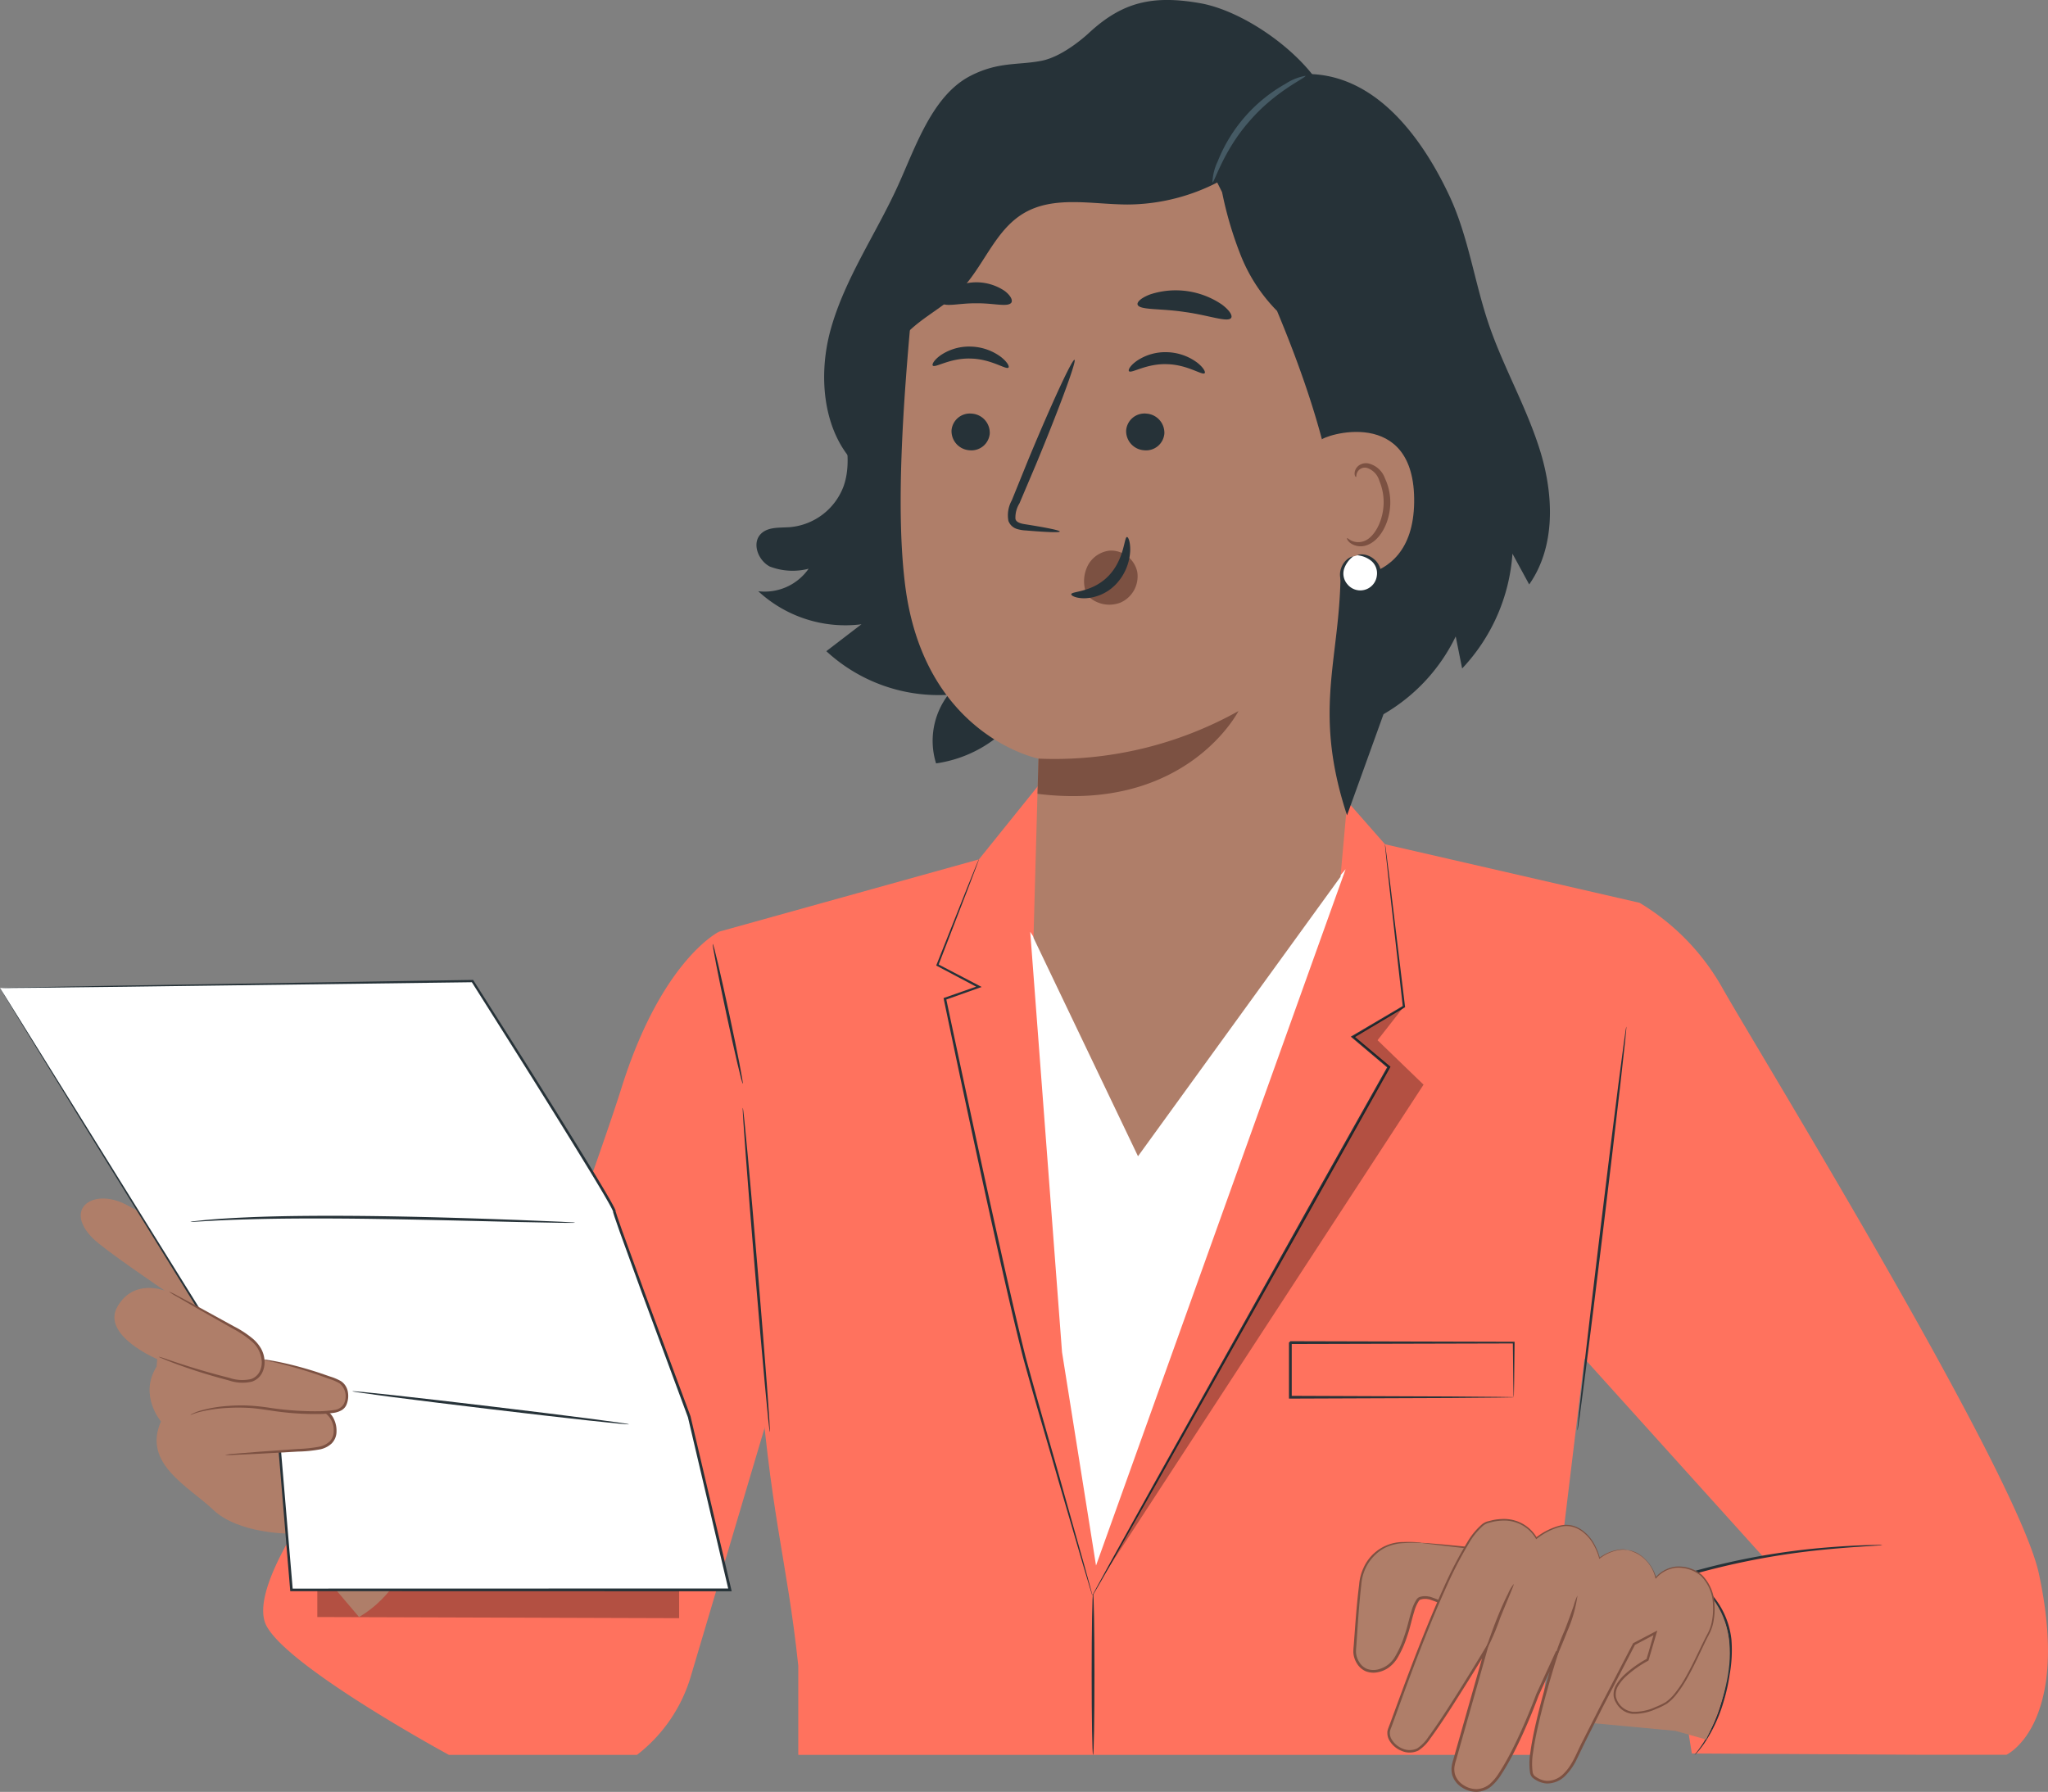 <svg xmlns="http://www.w3.org/2000/svg" width="243.506" height="213.101" viewBox="0 0 243.506 213.101"><rect x="0" y="0" width="243.506" height="213.101" fill="#808080" stroke="none"/><g transform="translate(-50.23 -73.514)"><g transform="translate(81.522 166.508)"><g transform="translate(54.197)"><path d="M221.959,218.639l-7.411,9.207-30.9,8.6,4.616,49.918c1.424,19.566,3.426,24.363,4.806,37.372v10.607h87.777L293.1,233.011l-30.269-6.961-6.512-7.411Z" transform="translate(-183.644 -218.639)" fill="#ff725e"/></g><g transform="translate(91.202 10.378)"><path d="M241.392,242.284l3.781,49.989,4.042,25.375,29.675-82.813-23.938,28.372Z" transform="translate(-241.392 -234.835)" fill="#fff"/></g><g transform="translate(98.595 7.411)"><path d="M252.931,319.554a1.57,1.57,0,0,1,.117-.243l.372-.7,1.456-2.661,5.41-9.758,17.957-32.133,9.789-17.436.035.193-4.261-3.6-.157-.132.176-.1L289.9,249.4l-.062.126c-.664-5.911-1.205-10.737-1.583-14.1l-.415-3.867c-.042-.431-.075-.766-.1-1.011-.021-.228-.021-.346-.021-.346s.027.115.06.342c.033.243.078.577.136,1.006.113.9.276,2.2.484,3.859.4,3.363.985,8.185,1.7,14.09l.01.083-.072.044-6.055,3.606.02-.236,4.272,3.586.1.082-.062.112-9.767,17.449-18.043,32.085-5.5,9.707-1.511,2.63-.4.681A1.625,1.625,0,0,1,252.931,319.554Z" transform="translate(-252.93 -230.204)" fill="#263238"/></g><g transform="translate(80.026 9.207)"><path d="M242.521,320.561a1.5,1.5,0,0,1-.085-.235l-.217-.7-.805-2.693-2.9-9.923c-1.2-4.2-2.7-9.166-4.23-14.744-1.43-5.6-2.794-11.795-4.237-18.3-1.957-8.919-3.726-17.271-5.2-24.34l-.026-.122.118-.042,4.043-1.414-.017.242-4.922-2.609-.092-.049.038-.1,3.661-9.2,1.005-2.481.269-.641a1.333,1.333,0,0,1,.1-.214,1.253,1.253,0,0,1-.07.226l-.238.652c-.224.589-.541,1.428-.949,2.5-.845,2.19-2.059,5.335-3.565,9.236l-.054-.145,4.939,2.579.269.14-.287.1-4.036,1.434.092-.164c1.5,7.061,3.285,15.409,5.242,24.326,1.443,6.5,2.8,12.7,4.209,18.292,1.51,5.556,2.985,10.553,4.159,14.755s2.134,7.586,2.8,9.954c.32,1.164.57,2.074.745,2.711l.186.707A1.347,1.347,0,0,1,242.521,320.561Z" transform="translate(-223.952 -233.007)" fill="#263238"/></g><g transform="translate(0 17.811)"><path d="M153.262,246.435s-6.8,3.307-11.586,18.544c-3.479,11.07-17.631,49.192-17.631,49.192L108.373,309.6s-11.536,14.366-8.924,19.372,21.7,15.361,21.7,15.361H143.51a18.368,18.368,0,0,0,6.391-9.315l12.783-43.049Z" transform="translate(-99.064 -246.435)" fill="#ff725e"/></g><g transform="translate(150.644 14.372)"><path d="M347.165,241.068A27.537,27.537,0,0,1,357,251.174c3.9,6.941,35.062,57.651,37.644,69.676,3.856,17.957-3.848,21.537-3.848,21.537H380.031l-26.65-.15-3.363-20.858,11.848-2.529L339.908,294.5l-1.455,2.483-4.3-34.761Z" transform="translate(-334.158 -241.068)" fill="#ff725e"/></g><g transform="translate(57.015 38.75)"><path d="M188.049,279.112c.092-.008.886,8.615,1.774,19.259s1.532,19.281,1.44,19.288-.886-8.614-1.773-19.261S187.958,279.119,188.049,279.112Z" transform="translate(-188.04 -279.112)" fill="#263238"/></g><g transform="translate(156.262 29.099)"><path d="M348.744,264.051c.091.012-1.136,10.771-2.742,24.03s-2.982,24-3.073,23.992,1.136-10.768,2.742-24.032S348.653,264.04,348.744,264.051Z" transform="translate(-342.925 -264.051)" fill="#263238"/></g><g transform="translate(168.768 90.739)"><path d="M363.864,385.215a4.862,4.862,0,0,1,.3-.383c.193-.253.479-.627.8-1.14a18.645,18.645,0,0,0,2.063-4.665,22.751,22.751,0,0,0,.742-3.45,16.157,16.157,0,0,0,.174-4.022,9.483,9.483,0,0,0-1.485-4.129,11.207,11.207,0,0,0-3.378-3.306c-.1-.06-.2-.12-.285-.167l-.356-.195.386-.113a83.787,83.787,0,0,1,16.46-3.072c2.133-.182,3.862-.263,5.056-.3.6-.021,1.061-.024,1.375-.028a2.7,2.7,0,0,1,.48.013,2.563,2.563,0,0,1-.477.053l-1.371.09c-1.192.077-2.916.193-5.041.4a89.367,89.367,0,0,0-16.389,3.159l.031-.308c.1.056.2.115.306.179a11.448,11.448,0,0,1,3.477,3.412,9.738,9.738,0,0,1,1.517,4.273,16.213,16.213,0,0,1-.206,4.1,22.3,22.3,0,0,1-.79,3.478,17.739,17.739,0,0,1-2.18,4.668,10.609,10.609,0,0,1-.857,1.111A1.826,1.826,0,0,1,363.864,385.215Z" transform="translate(-362.441 -360.245)" fill="#263238"/></g><g transform="translate(98.506 96.53)"><path d="M252.959,388.461c-.092,0-.167-4.293-.167-9.589s.075-9.59.167-9.59.167,4.293.167,9.59S253.051,388.461,252.959,388.461Z" transform="translate(-252.792 -369.282)" fill="#263238"/></g><g transform="translate(121.96 66.495)"><path d="M316.117,329.087a4.526,4.526,0,0,1-.02-.455c-.006-.315-.014-.739-.024-1.28-.013-1.13-.031-2.737-.055-4.76l.1.1-26.555.068c.074-.074-.167.167.165-.167v1.658q0,.825,0,1.637,0,1.626,0,3.2l-.163-.163,18.9.074,5.6.047,1.517.022.4.011a.849.849,0,0,1,.142.01,3.875,3.875,0,0,1-.5.021l-1.482.022-5.559.047-19.017.074H289.4v-.165q0-1.572,0-3.2,0-.813,0-1.637v-1.658c.335-.333.094-.092.169-.167l26.555.068h.1v.1c-.024,2.048-.042,3.675-.055,4.819-.01.531-.018.949-.024,1.258A3.03,3.03,0,0,1,316.117,329.087Z" transform="translate(-289.393 -322.41)" fill="#263238"/></g><g transform="translate(53.453 19.273)"><path d="M186.052,265.334c-.09.019-.961-3.686-1.944-8.274s-1.709-8.325-1.619-8.344.961,3.685,1.945,8.274S186.143,265.315,186.052,265.334Z" transform="translate(-182.482 -248.716)" fill="#263238"/></g><g transform="translate(100.067 26.723)" opacity="0.3"><path d="M255.228,327.755l37.9-58.136-5.47-5.285,3.126-3.993-6.063,3.593,4.267,3.593Z" transform="translate(-255.228 -260.342)"/></g><g transform="translate(6.436 96.085)" opacity="0.3"><path d="M109.108,368.588v3.229l43.022.136v-3.365Z" transform="translate(-109.108 -368.588)"/></g></g><g transform="translate(140.173 73.514)"><g transform="translate(0 13.603)"><path d="M190.807,151.451a6.373,6.373,0,0,0,5.989-2.675,7.591,7.591,0,0,1-4.6-.254c-1.392-.71-2.18-2.76-1.089-3.879.852-.873,2.255-.722,3.472-.812a7.51,7.51,0,0,0,6.387-4.9c1.03-2.958.088-6.185-.282-9.3A25.6,25.6,0,0,1,211.4,106.005l19.484-11.263c7.067,9.044,9.27,21.233,7.8,32.616s-6.294,22.084-12.1,31.985a38,38,0,0,1-5.879,8.089,15.045,15.045,0,0,1-8.756,4.493,9.03,9.03,0,0,1,1.442-8.154,19.664,19.664,0,0,1-14.49-5.19l4.176-3.2A15.251,15.251,0,0,1,190.807,151.451Z" transform="translate(-190.594 -94.742)" fill="#263238"/></g><g transform="translate(17.147 14.242)"><path d="M275.457,120.029a18.257,18.257,0,0,0-13.25-17.2l-24.426-6.98c-10.6-1.452-18.075,11.426-19.076,22.079-1.112,11.836-1.945,24.334-.813,33.226,2.278,17.879,15.845,20.562,15.845,20.562,0-.026-.452,16.113-.591,21.309l12.425,25.979,24.076-33.229,5.867-65.532C275.529,119.942,275.475,120.434,275.457,120.029Z" transform="translate(-217.353 -95.739)" fill="#af7e69"/><g transform="translate(6.043 34.941)"><path d="M226.788,152.262a2.282,2.282,0,0,0,2.129,2.37,2.184,2.184,0,0,0,2.415-1.985,2.284,2.284,0,0,0-2.127-2.37A2.184,2.184,0,0,0,226.788,152.262Z" transform="translate(-226.784 -150.268)" fill="#263238"/></g><g transform="translate(3.792 26.975)"><path d="M223.3,140.1c.274.306,2.042-.92,4.5-.838,2.454.046,4.217,1.365,4.493,1.073.135-.129-.137-.675-.9-1.27a6.258,6.258,0,0,0-3.585-1.227,6.008,6.008,0,0,0-3.59,1.038C223.44,139.432,223.168,139.962,223.3,140.1Z" transform="translate(-223.27 -137.836)" fill="#263238"/></g><g transform="translate(26.805 34.941)"><path d="M259.189,152.263a2.281,2.281,0,0,0,2.129,2.37,2.184,2.184,0,0,0,2.415-1.985,2.285,2.285,0,0,0-2.127-2.372A2.184,2.184,0,0,0,259.189,152.263Z" transform="translate(-259.185 -150.268)" fill="#263238"/></g><g transform="translate(27.112 27.64)"><path d="M259.7,141.139c.275.306,2.045-.92,4.5-.837,2.453.047,4.216,1.365,4.492,1.073.135-.129-.134-.675-.9-1.27a6.265,6.265,0,0,0-3.585-1.228,6.022,6.022,0,0,0-3.591,1.039C259.835,140.471,259.562,141,259.7,141.139Z" transform="translate(-259.663 -138.874)" fill="#263238"/></g><g transform="translate(12.715 28.547)"><path d="M243.4,160.713c.015-.139-1.5-.449-3.966-.842-.625-.084-1.214-.227-1.307-.657a3.19,3.19,0,0,1,.475-1.846l2-4.717c2.784-6.718,4.819-12.251,4.548-12.359s-2.749,5.246-5.533,11.965q-1.006,2.485-1.924,4.748a3.631,3.631,0,0,0-.4,2.451,1.573,1.573,0,0,0,1,.948,4.246,4.246,0,0,0,1.06.181C241.841,160.794,243.385,160.853,243.4,160.713Z" transform="translate(-237.196 -140.289)" fill="#263238"/></g><g transform="translate(16.27 70.321)"><path d="M266.639,205.482s-6.139,12.056-23.895,9.844l.114-4.186A44.845,44.845,0,0,0,266.639,205.482Z" transform="translate(-242.744 -205.482)" fill="#7c5142"/></g><g transform="translate(28.158 20.284)"><path d="M261.306,129.095c.222.675,2.683.434,5.552.87,2.88.379,5.176,1.293,5.577.706.179-.281-.206-.922-1.126-1.6a9.769,9.769,0,0,0-8.478-1.2C261.76,128.267,261.212,128.775,261.306,129.095Z" transform="translate(-261.296 -127.395)" fill="#263238"/></g><g transform="translate(4.784 19.335)"><path d="M224.875,128.33c.415.57,2.124.044,4.159.079,2.036-.036,3.745.49,4.159-.081.183-.278-.072-.845-.809-1.4a6.019,6.019,0,0,0-6.7,0C224.946,127.485,224.692,128.051,224.875,128.33Z" transform="translate(-224.818 -125.914)" fill="#263238"/></g><g transform="translate(21.807 51.231)"><path d="M257.705,178.224a3.2,3.2,0,0,0-3.241-2.527,3.35,3.35,0,0,0-2.628,1.758,4.119,4.119,0,0,0-.238,3.2l.045.231a3.649,3.649,0,0,0,4.081.991A3.412,3.412,0,0,0,257.705,178.224Z" transform="translate(-251.384 -175.69)" fill="#7c5142"/></g><g transform="translate(20.284 49.624)"><path d="M249.008,179.986c.008-.373,2.487-.183,4.413-2.167s1.861-4.645,2.209-4.637c.158-.022.435.627.378,1.744a6.194,6.194,0,0,1-1.7,3.882,5.393,5.393,0,0,1-3.689,1.658C249.573,180.48,248.98,180.155,249.008,179.986Z" transform="translate(-249.008 -173.181)" fill="#263238"/></g></g><g transform="translate(8.052)"><path d="M262.147,83.7c-2.748-4.366-9.24-8.924-14.322-9.812-5.793-1.013-9.284-.02-13.094,3.458,0,0-2.964,2.86-5.742,3.4s-5.1.082-8.416,1.778c-4.527,2.315-6.512,8.369-8.609,13-2.607,5.757-6.321,11.054-8.022,17.14s-.8,13.564,4.333,17.256c-.879-4.664-1.612-9.794.31-14.015a12.224,12.224,0,0,0,.31,5.051c.96-2.739,1.972-5.564,3.96-7.679,1.876-1.994,4.468-3.185,6.4-5.125,2.839-2.848,4.146-7.191,7.6-9.258,3.589-2.15,8.127-1.078,12.311-1.058A23.588,23.588,0,0,0,257.5,89l-1.041-.088A29.183,29.183,0,0,0,262.147,83.7Z" transform="translate(-203.16 -73.514)" fill="#263238"/></g><g transform="translate(53.315 8.801)"><path d="M313.689,132.161c-1.6-5.233-4.4-10.023-6.156-15.205-1.708-5.047-2.414-10.442-4.683-15.263C299.8,95.205,294.092,86.8,285.2,87.267l-.607.534a19,19,0,0,0-8.959,1.069L275.5,95.8l-1.7,1.5c.715,1.374,1.391,2.7,2.045,4.011a43.823,43.823,0,0,0,2.266,7.627,19.788,19.788,0,0,0,4.265,6.485c15.314,36.66,1.424,38.976,8.323,59.988l4.339-12.029a21.448,21.448,0,0,0,8.583-9.245l.765,3.811a22.1,22.1,0,0,0,5.982-13.654l1.99,3.658C315.5,143.476,315.286,137.394,313.689,132.161Z" transform="translate(-273.796 -87.248)" fill="#263238"/></g><g transform="translate(66.652 51.369)"><path d="M295.037,154.685c.238-.6,11.307-4.237,11.12,7.411-.183,11.317-11.533,8.764-11.547,8.439S295.037,154.685,295.037,154.685Z" transform="translate(-294.61 -153.68)" fill="#af7e69"/><g transform="translate(3.562 3.724)"><path d="M300.18,168.4c.051-.035.195.142.525.3a1.968,1.968,0,0,0,1.473.059c1.2-.416,2.247-2.294,2.341-4.333a6.506,6.506,0,0,0-.5-2.832,2.276,2.276,0,0,0-1.453-1.542,1,1,0,0,0-1.174.518c-.158.313-.09.541-.151.559-.033.028-.239-.195-.139-.66a1.256,1.256,0,0,1,.459-.7,1.484,1.484,0,0,1,1.1-.267,2.77,2.77,0,0,1,2.026,1.794,6.7,6.7,0,0,1,.623,3.167c-.117,2.279-1.324,4.39-2.969,4.832a2.114,2.114,0,0,1-1.8-.334C300.2,168.677,300.141,168.423,300.18,168.4Z" transform="translate(-300.169 -159.491)" fill="#7c5142"/></g><g transform="translate(2.725 14.562)"><g transform="translate(0.205 0.086)"><path d="M301.054,176.564a2.227,2.227,0,1,1-.533.153" transform="translate(-299.182 -176.54)" fill="#fff"/></g><path d="M300.407,176.668a3.047,3.047,0,0,0-1.06,1.491,1.917,1.917,0,0,0,.391,1.788,1.979,1.979,0,0,0,3.511-1.009,1.919,1.919,0,0,0-.618-1.723,3.044,3.044,0,0,0-1.691-.7c-.006-.028.177-.112.534-.11a2.309,2.309,0,0,1,1.4.534,2.261,2.261,0,0,1,.85,2.066,2.431,2.431,0,0,1-4.346,1.249,2.265,2.265,0,0,1-.377-2.2,2.312,2.312,0,0,1,.9-1.194C300.2,176.667,300.4,176.641,300.407,176.668Z" transform="translate(-298.863 -176.406)" fill="#263238"/></g></g><g transform="translate(54.192 8.999)"><path d="M275.188,100.246c.225.089,1.271-3.746,4.423-7.3,3.1-3.606,6.76-5.159,6.642-5.37a6.289,6.289,0,0,0-2.387.955,18.351,18.351,0,0,0-8.053,9.225A6.323,6.323,0,0,0,275.188,100.246Z" transform="translate(-275.166 -87.557)" fill="#455a64"/></g></g><g transform="translate(50.231 190.052)"><g transform="translate(9.597 26.002)"><path d="M98.3,345.728,89.859,335.8s-5.927,0-8.89-2.815-8.445-5.482-6.222-10.519c0,0-2.664-3.111-.517-6.519l.072-.889s-6.667-2.815-4.741-6.223,5.63-1.926,5.63-1.926-7.28-4.919-8.593-6.267c-3.508-3.6.264-6.029,4.166-3.872,6.455,3.569,28.279,13.843,29.761,21.25v3.227s6.075,7.44,6.075,7.884S106.156,341.135,98.3,345.728Z" transform="translate(-65.207 -295.96)" fill="#af7e69"/></g><g transform="translate(0 0.137)"><path d="M50.232,256.414c-.267-.334,33.141,53.517,33.141,53.517L84.89,328h52.136l-4.837-20.568s-9.013-24.159-8.911-24.441c.2-.549-16.866-27.395-16.866-27.395Z" transform="translate(-50.231 -255.596)" fill="#fff"/></g><g transform="translate(0.001)"><path d="M50.233,256.337s.351-.017,1.022-.033l2.969-.062,11.315-.2,40.871-.658h.076l.04.064c4.466,7.042,9.377,14.76,14.466,23.1.632,1.045,1.267,2.1,1.879,3.181.152.272.3.543.443.831a1.966,1.966,0,0,1,.1.236.266.266,0,0,1,.018.117c-.013.084,0,.054.008.06s.006,0,.006,0l.016.054.138.438.615,1.772,2.613,7.186,5.514,14.875,0,.01,0,.01c1.467,6.239,3.007,12.782,4.574,19.442.089.377.177.755.265,1.125l.048.206h-.21l-52.136-.014h-.141l-.012-.14q-.789-9.481-1.5-18.07l.021.063L59.232,271.068,52.553,260.2l-1.742-2.868-.44-.739a1.756,1.756,0,0,1-.138-.256L83.494,309.78l.018.028,0,.035q.726,8.577,1.528,18.067l-.153-.14,52.136-.013-.163.205-.265-1.126-4.571-19.443.006.02-5.507-14.879-2.609-7.192q-.309-.893-.616-1.78l-.142-.454-.017-.058a.584.584,0,0,1-.015-.113v-.057c-.117-.051.17.039.1.017a.235.235,0,0,0-.089-.013c-.044,0-.01.027-.019.022l-.008-.021a1.538,1.538,0,0,0-.082-.193c-.132-.272-.283-.543-.433-.813-.607-1.076-1.242-2.13-1.871-3.174-5.077-8.337-9.978-16.063-14.43-23.112l.116.063-40.922.534-11.3.129-2.955.024C50.571,256.345,50.233,256.337,50.233,256.337Z" transform="translate(-50.232 -255.382)" fill="#263238"/></g><g transform="translate(22.634 28.056)"><path d="M131.3,299.98a2.47,2.47,0,0,1-.466.021l-1.333-.006-4.9-.093c-4.14-.094-9.858-.251-16.175-.354s-12.038-.09-16.175.041c-2.068.056-3.741.142-4.9.208l-1.331.077a2.4,2.4,0,0,1-.466,0,2.539,2.539,0,0,1,.46-.071l1.327-.139c1.154-.106,2.828-.227,4.9-.314,4.141-.192,9.867-.233,16.189-.138s12.038.3,16.177.451l4.9.2,1.332.069A2.409,2.409,0,0,1,131.3,299.98Z" transform="translate(-85.553 -299.166)" fill="#263238"/></g><g transform="translate(41.893 48.915)"><path d="M148.5,335.653c-.011.092-7.384-.714-16.467-1.8s-16.44-2.038-16.429-2.129,7.382.713,16.468,1.8S148.515,335.561,148.5,335.653Z" transform="translate(-115.608 -331.718)" fill="#263238"/></g><g transform="translate(26.751 48.639)"><g transform="translate(0 0.004)"><path d="M91.978,339.143l9.755-.621a4.237,4.237,0,0,0,2.868-.914,2.6,2.6,0,0,0-.668-3.621l-11.177-2.694" transform="translate(-91.978 -331.293)" fill="#af7e69"/></g><path d="M92.755,331.291a4.92,4.92,0,0,1,.864.149l2.361.518,7.991,1.867.022.006.018.01a2.321,2.321,0,0,1,.937,1.08,3.168,3.168,0,0,1,.289,1.424,2.032,2.032,0,0,1-.577,1.431,2.888,2.888,0,0,1-1.31.689,16.016,16.016,0,0,1-2.686.276l-4.519.252-3.048.141a7.162,7.162,0,0,1-1.121.006A7.341,7.341,0,0,1,93.09,339l3.041-.247,4.514-.323a16.435,16.435,0,0,0,2.621-.285,2.58,2.58,0,0,0,1.164-.613,1.706,1.706,0,0,0,.473-1.2,2.507,2.507,0,0,0-1.05-2.2l.04.015-7.964-1.978-2.338-.614A5.026,5.026,0,0,1,92.755,331.291Z" transform="translate(-91.978 -331.287)" fill="#7c5142"/></g><g transform="translate(22.634 45.137)"><g transform="translate(0 0.005)"><path d="M94.191,325.83a48.036,48.036,0,0,1,8.665,2.443,1.922,1.922,0,0,1,1.281,2.235,1.553,1.553,0,0,1-.641,1.193,3.1,3.1,0,0,1-1.367.378,35.369,35.369,0,0,1-8.292-.5c-2.794-.386-6.665,0-8.284.855" transform="translate(-85.553 -325.83)" fill="#af7e69"/></g><path d="M85.553,332.426a1.154,1.154,0,0,1,.276-.167,6.38,6.38,0,0,1,.859-.333,15.736,15.736,0,0,1,3.33-.574,20.548,20.548,0,0,1,2.336-.049,25.762,25.762,0,0,1,2.665.274,35.712,35.712,0,0,0,6.062.4,13.243,13.243,0,0,0,1.572-.144,1.479,1.479,0,0,0,1.148-.722,1.994,1.994,0,0,0-.52-2.454,6.413,6.413,0,0,0-1.222-.528l-1.216-.436c-.788-.272-1.527-.509-2.206-.711-1.358-.4-2.474-.677-3.247-.859a10.372,10.372,0,0,1-1.2-.3,1.18,1.18,0,0,1,.32.025c.208.026.513.076.9.145.783.143,1.912.381,3.285.759.687.189,1.435.413,2.23.676l1.228.422a6.435,6.435,0,0,1,1.3.55,1.9,1.9,0,0,1,.825,1.281,2.717,2.717,0,0,1-.185,1.573,1.42,1.42,0,0,1-.588.624,2.638,2.638,0,0,1-.788.277,13.158,13.158,0,0,1-1.623.152,34.194,34.194,0,0,1-6.118-.43c-.934-.132-1.807-.27-2.636-.3a21.873,21.873,0,0,0-2.309.008,17.747,17.747,0,0,0-3.31.465C85.956,332.245,85.567,332.453,85.553,332.426Z" transform="translate(-85.553 -325.823)" fill="#7c5142"/></g><g transform="translate(18.868 37.058)"><g transform="translate(0 0.002)"><path d="M80.888,313.216l7.689,4.289a7.827,7.827,0,0,1,3.068,2.479,2.691,2.691,0,0,1-.477,3.573,3.853,3.853,0,0,1-3.036.1,74.541,74.541,0,0,1-8.457-2.687" transform="translate(-79.676 -313.216)" fill="#af7e69"/></g><path d="M79.676,320.969a7.9,7.9,0,0,1,1.08.336c.689.231,1.686.568,2.928.951s2.728.811,4.394,1.226a4.742,4.742,0,0,0,2.566.145,1.779,1.779,0,0,0,.991-.809,2.444,2.444,0,0,0,.293-1.324,3.4,3.4,0,0,0-1.235-2.39,11.96,11.96,0,0,0-2.209-1.477l-3.975-2.257-2.666-1.547a7.368,7.368,0,0,1-.955-.607,7.438,7.438,0,0,1,1.018.494l2.718,1.455,4.009,2.2a11.978,11.978,0,0,1,2.279,1.5A4.558,4.558,0,0,1,91.846,320a3.333,3.333,0,0,1,.415,1.476,2.769,2.769,0,0,1-.339,1.505,2.11,2.11,0,0,1-1.173.953A4.979,4.979,0,0,1,88,323.782c-1.669-.434-3.154-.887-4.39-1.3s-2.224-.784-2.9-1.053c-.338-.136-.6-.244-.775-.323A.992.992,0,0,1,79.676,320.969Z" transform="translate(-79.676 -313.214)" fill="#7c5142"/></g></g><g transform="translate(234.57 261.191)"><path d="M356.423,385.6l-3.654-1.034-11.614-1.084-3.248-4.317,2.263-9.316,14.512-3.451C361.386,371.167,359.576,379.113,356.423,385.6Z" transform="translate(-337.908 -366.4)" fill="#af7e69"/></g><g transform="translate(211.143 254.158)"><g transform="translate(0 2.728)"><g transform="translate(0.152 0.054)"><path d="M309.6,359.833a9.986,9.986,0,0,0-4.076.32,5.41,5.41,0,0,0-3.229,4.229c-.375,2.988-.493,5.41-.707,8.192a2.62,2.62,0,0,0,.759,1.965c.913.933,2.574.621,3.517-.281a8.719,8.719,0,0,0,1.822-3.424c.454-1.224.937-4.154,1.646-4.409,2.022-.729,4.773,2.753,6.294,1.044l2.757-6.726C314.115,360.323,313.878,360.252,309.6,359.833Z" transform="translate(-301.586 -359.766)" fill="#af7e69"/></g><path d="M309.519,359.8a.5.5,0,0,1,.157,0l.456.028,1.751.145,6.43.618.163.015-.062.152-2.73,6.738-.009.022-.018.021a1.571,1.571,0,0,1-1.324.517,4.2,4.2,0,0,1-1.364-.412,14.873,14.873,0,0,0-2.587-1.125l-.341-.054-.34,0a2.755,2.755,0,0,0-.328.067c-.118.022-.144.068-.226.151a4.534,4.534,0,0,0-.571,1.315c-.3.959-.494,1.972-.857,2.976a12.159,12.159,0,0,1-1.188,2.613,4.047,4.047,0,0,1-.989,1.048,3.324,3.324,0,0,1-1.316.552,2.536,2.536,0,0,1-1.41-.122,2.275,2.275,0,0,1-1.041-.926,2.753,2.753,0,0,1-.426-1.286c-.01-.469.054-.854.076-1.278.124-1.654.233-3.23.377-4.7q.107-1.1.235-2.127a5.722,5.722,0,0,1,.5-1.934,5.174,5.174,0,0,1,4.8-3.117,12.164,12.164,0,0,1,1.622.031c.185.017.325.033.419.047a.454.454,0,0,1,.141.03,4.813,4.813,0,0,1-.564-.01,15.179,15.179,0,0,0-1.61.032,5.511,5.511,0,0,0-2.413.647,5.362,5.362,0,0,0-2.177,2.438,5.475,5.475,0,0,0-.463,1.866q-.117,1.02-.215,2.122c-.132,1.468-.23,3.042-.345,4.7-.019.4-.082.855-.069,1.237a2.443,2.443,0,0,0,.383,1.135,1.953,1.953,0,0,0,.893.8,2.219,2.219,0,0,0,1.23.1,3.174,3.174,0,0,0,2.088-1.464,11.957,11.957,0,0,0,1.15-2.543c.349-.961.547-1.983.854-2.958a4.7,4.7,0,0,1,.636-1.43.8.8,0,0,1,.167-.156.546.546,0,0,1,.213-.1,2.872,2.872,0,0,1,.4-.079c.133,0,.266-.006.4,0l.383.062a14.819,14.819,0,0,1,2.648,1.155,3.929,3.929,0,0,0,1.255.39,1.257,1.257,0,0,0,1.075-.409l-.027.044,2.785-6.715.1.167c-2.714-.277-4.905-.549-6.419-.725l-1.745-.21-.453-.062A.549.549,0,0,1,309.519,359.8Z" transform="translate(-301.348 -359.681)" fill="#7c5142"/></g><g transform="translate(4.05)"><g transform="translate(0.137 0.091)"><path d="M336.352,359.179a4.082,4.082,0,0,0-3.387.97s-.729-3.2-3.287-3.834c-1.857-.458-4.219,1.448-4.219,1.448s-1.6-3.205-5.876-1.87c-3.535,1.1-10.952,23.031-11.589,24.5-.729,1.683,2.269,3.791,3.923,2.092,1.733-1.78,7.56-11.519,7.56-11.519L315.6,384.626a2.615,2.615,0,0,0,.038,1.35,2.848,2.848,0,0,0,5.083.4c2.4-3.257,4.854-9.969,4.854-9.969l2.362-5.151s-4.409,13.647-2.807,14.89,3.66.763,5.129-2.443,6.812-13.355,6.812-13.355l2.538-1.335-.935,3.205s-4.86,2.538-3.766,4.808,3.386,1.6,5.636.534,4.209-6.334,5.411-8.5c1.075-1.94,1.178-7.646-3.43-7.863a3.521,3.521,0,0,0-2.639,1.051l-.23.23S338.9,359.633,336.352,359.179Z" transform="translate(-307.882 -355.567)" fill="#af7e69"/></g><path d="M336.275,359.128s.1.016.3.061a1.835,1.835,0,0,1,.371.113,2.857,2.857,0,0,1,.494.225,4.941,4.941,0,0,1,2.188,2.884l-.087-.023a3.786,3.786,0,0,1,2.363-1.291,4.291,4.291,0,0,1,3.128.959,5.149,5.149,0,0,1,1.521,3.517,8.023,8.023,0,0,1-.136,2.15,5.207,5.207,0,0,1-.34,1.083c-.158.361-.352.674-.517,1.03-.682,1.391-1.339,2.9-2.181,4.4a14.469,14.469,0,0,1-1.471,2.206,5.31,5.31,0,0,1-1.011.95,8.3,8.3,0,0,1-1.267.62,6.182,6.182,0,0,1-2.834.585,2.406,2.406,0,0,1-1.392-.616,2.957,2.957,0,0,1-.495-.6l-.19-.339c-.047-.126-.086-.257-.128-.386a2.189,2.189,0,0,1,.311-1.548,5.427,5.427,0,0,1,1.012-1.216,13.278,13.278,0,0,1,2.618-1.845l-.068.083.931-3.206.2.165-2.536,1.338.06-.06-3.929,7.579q-.992,1.968-2.012,3.993-.493,1.021-.992,2.057a7.057,7.057,0,0,1-1.341,1.936,3.048,3.048,0,0,1-2.2.955,2.792,2.792,0,0,1-1.194-.344,3.075,3.075,0,0,1-.522-.347,1.129,1.129,0,0,1-.306-.612,8.032,8.032,0,0,1,.046-2.443c.108-.8.258-1.6.424-2.4.685-3.184,1.6-6.372,2.611-9.587l.308.12-2.361,5.151.005-.012c-.538,1.449-1.169,2.978-1.853,4.5-.508,1.121-1.043,2.225-1.634,3.294q-.444.8-.941,1.571a6.21,6.21,0,0,1-1.187,1.424,2.93,2.93,0,0,1-1.746.679,3.154,3.154,0,0,1-1.783-.54,2.655,2.655,0,0,1-1.136-1.471,2.779,2.779,0,0,1-.077-.934,4.533,4.533,0,0,1,.2-.886c1.284-4.522,2.535-8.926,3.743-13.178l.29.125q-2.225,3.691-4.455,7.158c-.75,1.151-1.5,2.282-2.3,3.364a4.928,4.928,0,0,1-1.436,1.453,2.4,2.4,0,0,1-2.026.017,2.9,2.9,0,0,1-1.48-1.348,1.8,1.8,0,0,1-.158-1.019c.092-.359.219-.616.326-.921l1.285-3.5c.849-2.3,1.689-4.509,2.536-6.625s1.695-4.136,2.563-6.043a47.744,47.744,0,0,1,2.765-5.319,8.46,8.46,0,0,1,1.764-2.156,1.948,1.948,0,0,1,.613-.33l.644-.165a6.726,6.726,0,0,1,1.291-.138,4.507,4.507,0,0,1,3.986,2.248l-.128-.028a7.906,7.906,0,0,1,2.8-1.417,3.205,3.205,0,0,1,1.415-.045,3.562,3.562,0,0,1,1.2.517,4.869,4.869,0,0,1,1.508,1.682,7.1,7.1,0,0,1,.684,1.706l-.068-.026a4.989,4.989,0,0,1,2.538-1.011,2.156,2.156,0,0,1,.875.076s-.07-.015-.214-.031a3.149,3.149,0,0,0-.657,0,5.034,5.034,0,0,0-2.49,1.037l-.051.038-.017-.063a7.057,7.057,0,0,0-.693-1.671,4.771,4.771,0,0,0-1.484-1.628,3.438,3.438,0,0,0-1.155-.489,3.059,3.059,0,0,0-1.351.054,7.775,7.775,0,0,0-2.727,1.4l-.079.06-.049-.088a4.332,4.332,0,0,0-3.835-2.128,6.532,6.532,0,0,0-1.25.14l-.626.163a1.741,1.741,0,0,0-.548.3,8.309,8.309,0,0,0-1.7,2.108,47.7,47.7,0,0,0-2.731,5.3c-.86,1.905-1.7,3.924-2.54,6.039S310.4,374,309.558,376.3l-1.278,3.506c-.1.292-.245.611-.31.871a1.511,1.511,0,0,0,.136.844,2.611,2.611,0,0,0,1.33,1.2,2.106,2.106,0,0,0,1.778-.012,4.726,4.726,0,0,0,1.328-1.367c.788-1.072,1.536-2.2,2.282-3.351,1.487-2.3,2.962-4.7,4.441-7.154l.615-1.024-.325,1.149c-1.2,4.251-2.451,8.654-3.731,13.175a4.29,4.29,0,0,0-.192.831,2.442,2.442,0,0,0,.068.823,2.337,2.337,0,0,0,1,1.277,2.822,2.822,0,0,0,1.589.483,2.6,2.6,0,0,0,1.547-.6,5.955,5.955,0,0,0,1.118-1.349q.487-.755.927-1.549c.584-1.059,1.117-2.155,1.621-3.27.68-1.512,1.31-3.041,1.844-4.477l0-.007,0-.006,2.363-5.15.308.12c-1.009,3.2-1.924,6.389-2.607,9.553-.167.791-.315,1.583-.422,2.372a7.837,7.837,0,0,0-.054,2.329.847.847,0,0,0,.2.441,2.772,2.772,0,0,0,.464.307,2.472,2.472,0,0,0,1.055.308,2.733,2.733,0,0,0,1.971-.864c1.09-1.057,1.566-2.57,2.274-3.9l2.02-3.993,3.944-7.575.021-.04.04-.021,2.539-1.333.295-.154-.094.319-.939,3.2-.016.054-.052.029a13.022,13.022,0,0,0-2.563,1.8,5.2,5.2,0,0,0-.967,1.153,1.93,1.93,0,0,0-.285,1.359,2.344,2.344,0,0,0,1.98,1.749,5.97,5.97,0,0,0,2.715-.56,8.112,8.112,0,0,0,1.227-.592,5.13,5.13,0,0,0,.966-.9,14.289,14.289,0,0,0,1.455-2.165c.841-1.49,1.5-2.987,2.195-4.381.163-.349.374-.69.519-1.021a5.049,5.049,0,0,0,.332-1.041,7.878,7.878,0,0,0,.144-2.1,4.99,4.99,0,0,0-1.447-3.414,4.157,4.157,0,0,0-3.01-.945,3.679,3.679,0,0,0-2.3,1.235l-.06.065-.028-.089a4.342,4.342,0,0,0-3.258-3.309Z" transform="translate(-307.668 -355.424)" fill="#7c5142"/><g transform="translate(19.581 9.111)"><path d="M341.242,369.643a15.8,15.8,0,0,1-1.222,4.273c-.443,1.145-.88,2.165-1.2,2.9a5.432,5.432,0,0,1-.581,1.168,27.943,27.943,0,0,1,1.473-4.187c.44-1.141.82-2.177,1.077-2.935A6.354,6.354,0,0,1,341.242,369.643Z" transform="translate(-338.226 -369.643)" fill="#7c5142"/></g><g transform="translate(11.615 7.736)"><path d="M329.193,367.5c.088.044-.726,1.837-1.626,4.09a27.162,27.162,0,0,1-1.765,4.037,5.277,5.277,0,0,1,.368-1.241c.264-.752.633-1.789,1.087-2.921s.916-2.135,1.278-2.848A4.782,4.782,0,0,1,329.193,367.5Z" transform="translate(-325.794 -367.497)" fill="#7c5142"/></g></g></g></g></svg>